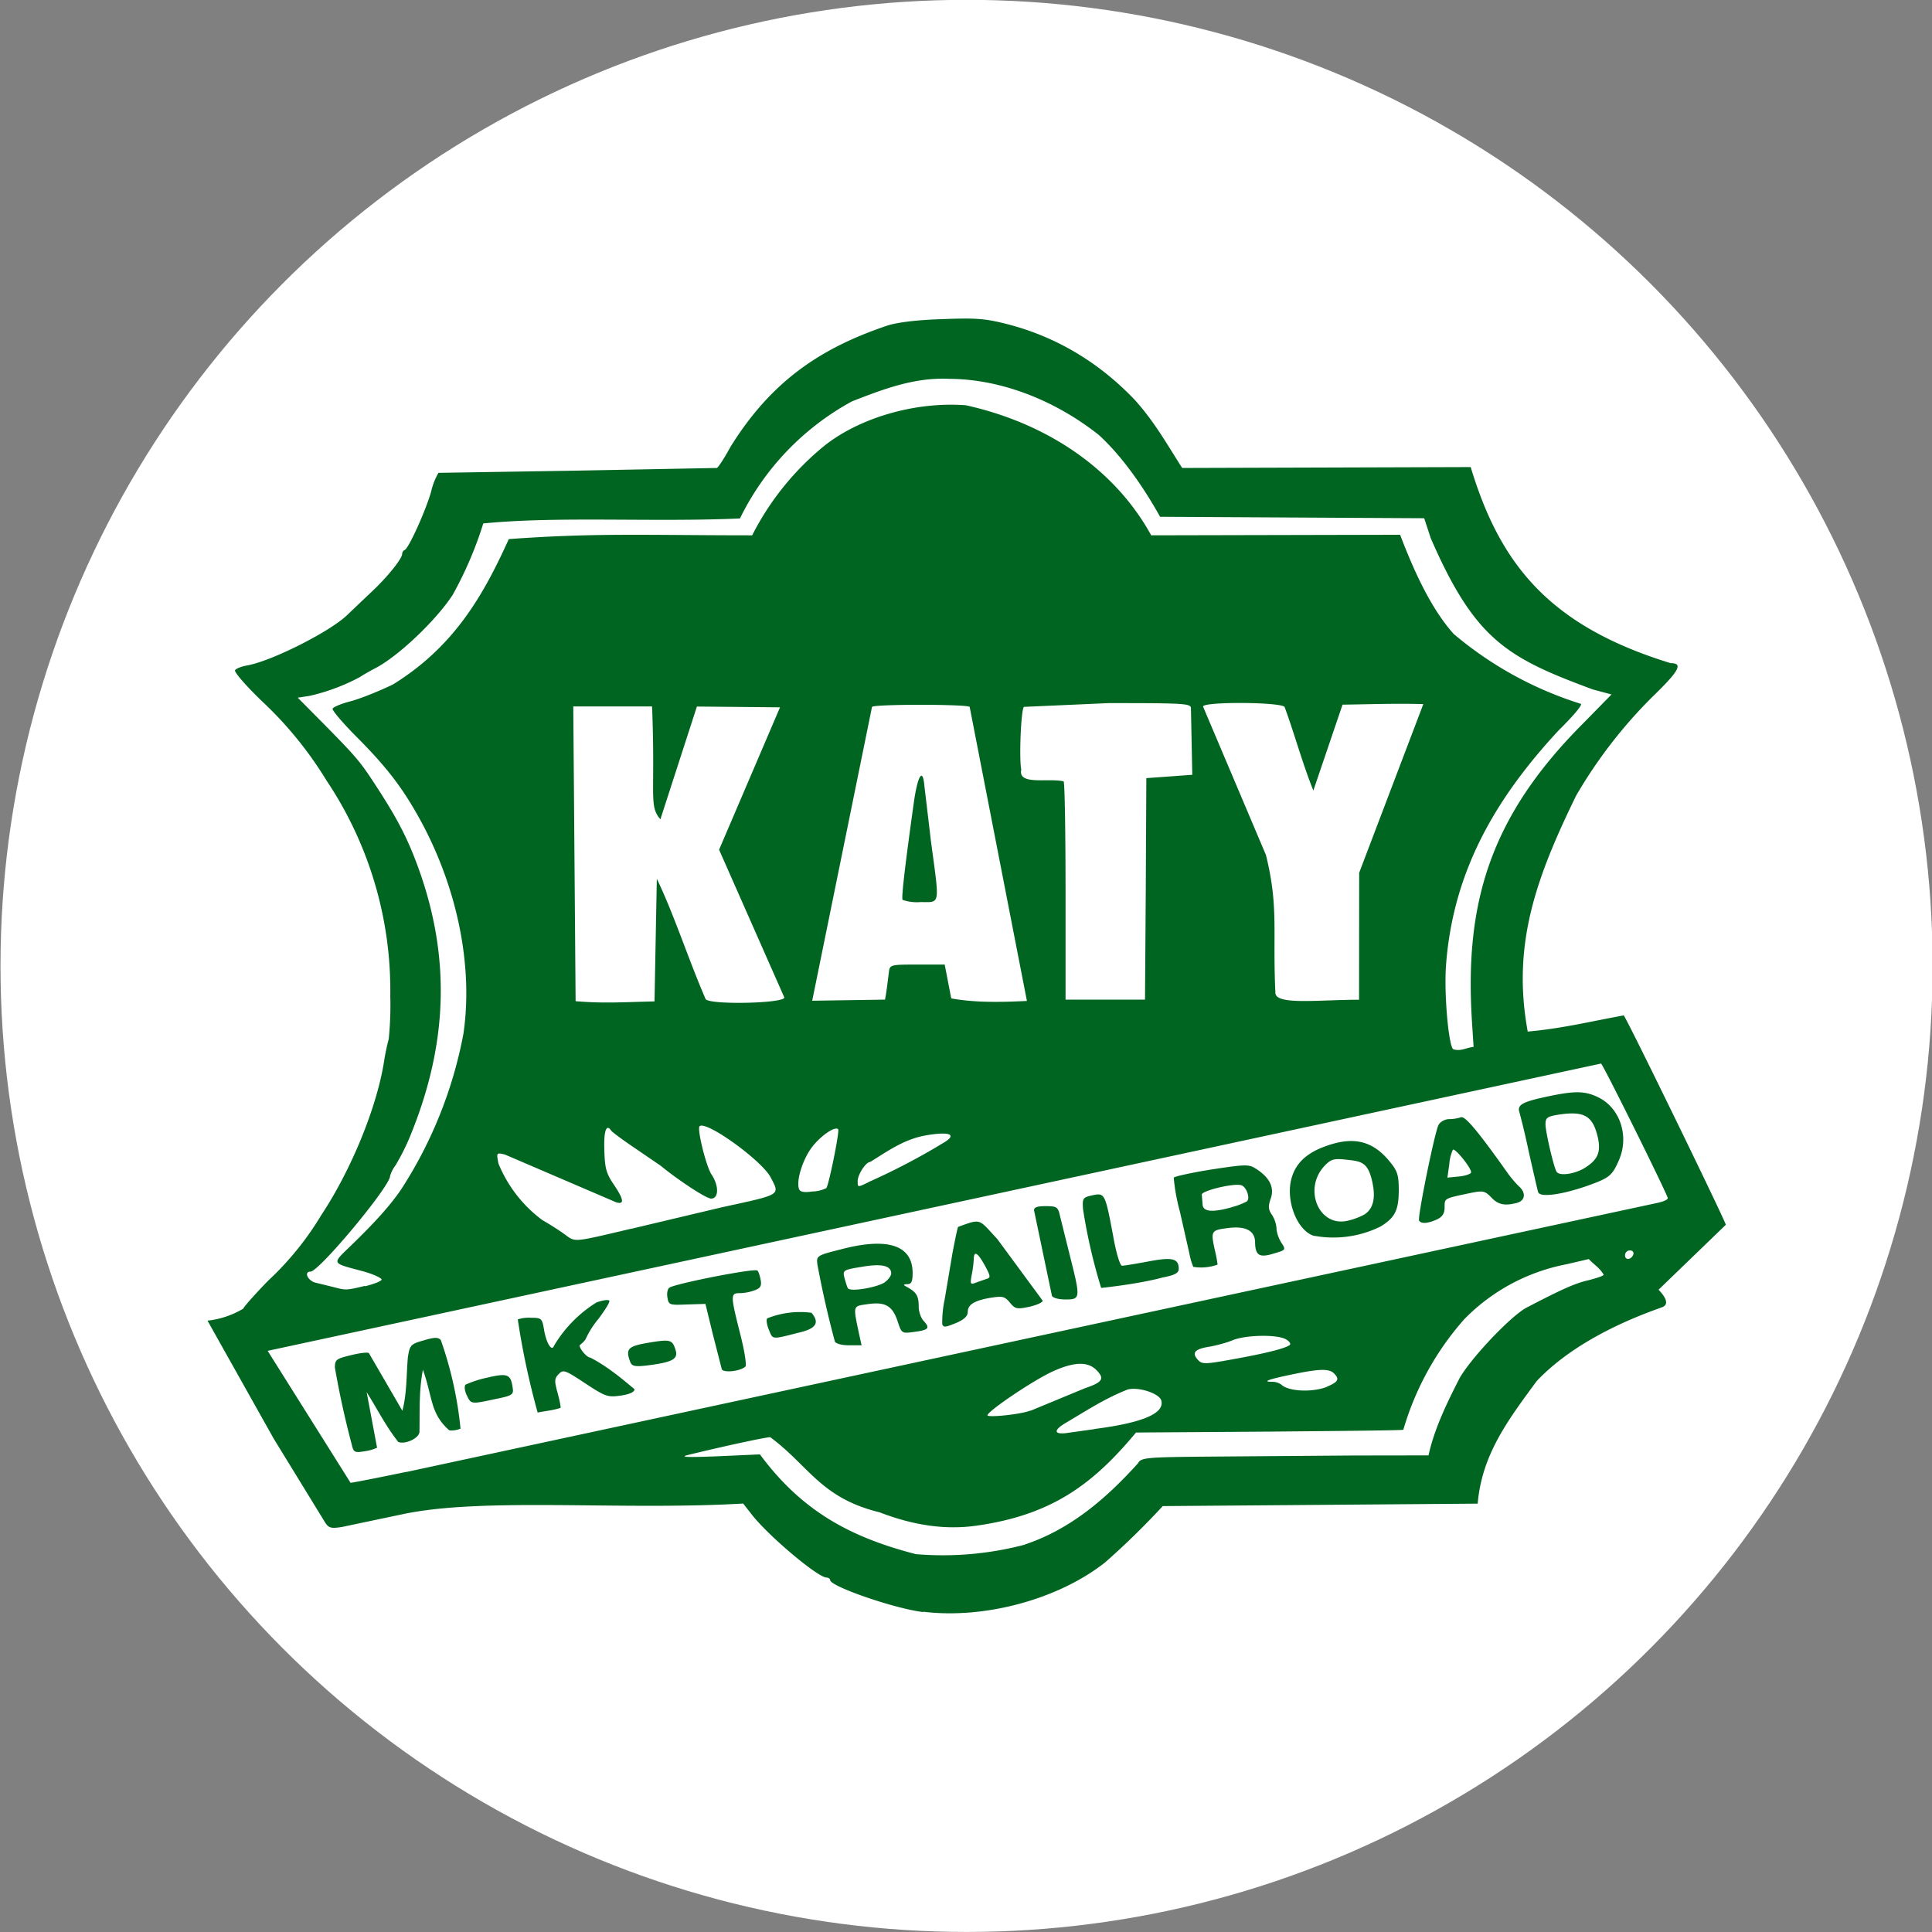 <svg xmlns="http://www.w3.org/2000/svg" width="65.8" height="65.8" viewBox="0 0 17.41 17.41"><rect x="0" y="0" width="17.41" height="17.41" fill="#808080" stroke="none"/><circle cx="8.71" cy="8.704" r="8.573" fill="#fff" stroke="#fff" stroke-width=".265"/><path fill="#006521" d="M8.32 14.527c-.257-.03-.839-.232-.839-.288 0-.011-.015-.023-.032-.023-.08 0-.537-.386-.68-.575l-.072-.092c-1.109.064-2.349-.059-3.073.097l-.542.114c-.1.016-.121.01-.155-.045l-.46-.75-.597-1.064a.8.8 0 0 0 .322-.108c0-.01.102-.127.227-.255a2.7 2.7 0 0 0 .476-.588c.27-.408.499-.967.565-1.38a2 2 0 0 1 .043-.207 3 3 0 0 0 .014-.387 3.4 3.4 0 0 0-.575-1.943 3.4 3.4 0 0 0-.58-.713c-.144-.138-.253-.264-.244-.28s.06-.035.112-.044c.227-.042.752-.309.901-.456l.206-.196c.148-.136.287-.309.287-.352 0-.015.011-.032.023-.036.036-.015.187-.348.238-.525a.6.6 0 0 1 .066-.17l1.25-.02 1.26-.024c.015-.01.07-.095.121-.189.368-.594.814-.891 1.408-1.092.088-.03.266-.053.497-.06.306-.012.391-.006.59.045.44.113.83.346 1.152.686.177.198.282.388.424.61l2.6-.008c.264.875.707 1.431 1.802 1.767.114 0 .078.068-.158.297a4.3 4.3 0 0 0-.694.897c-.362.742-.58 1.344-.436 2.126.308-.028.545-.087.865-.146.029.03.92 1.86.92 1.887l-.606.585c.145.153.013.159.013.165-.393.139-.822.353-1.111.658-.253.345-.494.658-.532 1.105l-2.838.022a7 7 0 0 1-.519.507c-.42.332-1.085.513-1.639.445zm.913-.608c.409-.136.731-.41 1.022-.733.027-.051.07-.055.645-.06l1.294-.01.679-.001c.055-.253.18-.499.28-.696.107-.187.468-.567.608-.638.308-.16.429-.216.552-.244.075-.019.138-.04.138-.05-.034-.061-.086-.09-.134-.141l-.202.047a1.75 1.75 0 0 0-.92.495 2.6 2.6 0 0 0-.549.996c-.015.006-.563.011-1.219.017l-1.19.008c-.382.459-.751.742-1.435.839-.277.04-.564 0-.876-.12-.531-.13-.634-.417-.985-.677-.041 0-.412.08-.74.16-.082.02-.009.023.267.012l.38-.017c.379.513.817.747 1.405.899a2.9 2.9 0 0 0 .98-.085zm-5.573-.654 11.279-2.426c.049-.011.09-.028.09-.042 0-.028-.573-1.185-.601-1.213L2.412 12.173l.747 1.189c.016 0 .24-.044.501-.098zm-.491-.251a8 8 0 0 1-.151-.69c0-.072.013-.08.141-.111.078-.02.152-.029.165-.02l.302.52c.041-.156.035-.307.049-.478.017-.113.025-.123.142-.156.098-.029.13-.03.155-.004a3.4 3.4 0 0 1 .178.799.2.2 0 0 1-.102.015c-.173-.154-.147-.294-.237-.546-.036.19-.028.353-.031.561-.004.057-.129.115-.191.09-.115-.146-.19-.299-.285-.449l.094.501a.4.4 0 0 1-.113.032c-.09.015-.099.01-.116-.064m1.497-1.124a.3.3 0 0 1 .117-.015c.096 0 .102.005.119.104.02.124.07.204.09.149a1.15 1.15 0 0 1 .383-.391c.054-.02.105-.027.115-.017s-.036.083-.098.166a.8.8 0 0 0-.114.18c-.015.026-.04.043-.055.058 0 .032.066.11.097.11.147.076.277.183.398.285 0 .025-.045.046-.124.057-.116.017-.138.01-.32-.11s-.198-.126-.238-.085-.042.06-.011.172c.019.07.03.13.026.134-.07.023-.132.027-.206.042a7 7 0 0 1-.179-.839m-.46.684c-.019-.042-.024-.084-.01-.097a1 1 0 0 1 .192-.062c.187-.044.215-.032.232.092.01.06-.004.07-.154.1-.223.048-.221.048-.26-.035zm2.298-.237-.08-.312-.067-.275-.164.005c-.157.006-.167.006-.178-.06-.008-.038 0-.08.017-.091.048-.036.76-.176.792-.155.01.005.022.042.03.081.011.057 0 .078-.053.097a.4.4 0 0 1-.134.026c-.085 0-.085.017.002.363.04.153.06.287.049.298-.047.044-.2.06-.215.023zm-.824-.062c-.045-.12-.024-.144.169-.176s.21-.028.24.07c.022.077-.03.106-.237.133-.13.017-.156.01-.172-.027m1.843-.187a9 9 0 0 1-.157-.693c-.01-.08-.005-.082.225-.14.41-.106.631-.033.633.213 0 .08-.01.104-.047.104-.042.001-.042.006.008.032.075.044.094.077.094.172 0 .044.02.104.047.13.057.063.042.08-.094.097-.104.015-.108.011-.142-.093-.047-.143-.112-.181-.27-.158-.138.02-.134.005-.076.281l.02.09H7.65c-.068 0-.12-.016-.127-.035m.446-.53c.034-.024.062-.061.062-.082q.001-.107-.266-.06c-.167.027-.172.031-.155.1.01.037.023.08.03.092.019.036.254-.004.329-.05m-1.04.426c-.019-.045-.026-.093-.015-.104a.8.8 0 0 1 .399-.05c.07.084.045.135-.08.17-.286.073-.266.075-.304-.016m1.562-.049a1 1 0 0 1 .022-.227l.07-.415s.042-.223.051-.237c.213-.078.183-.072.352.108l.41.557c0 .016-.055.04-.121.055-.11.023-.127.02-.174-.037s-.066-.06-.164-.046c-.154.025-.216.062-.216.128 0 .039-.032.068-.096.097-.11.045-.118.045-.134.017m.398-.41c.04-.011.038-.025-.014-.121q-.098-.177-.1-.057a1 1 0 0 1-.019.144c-.015.081-.01.087.036.068zm.59.15-.16-.764c-.005-.03.022-.042.103-.042.099 0 .112.007.129.084l.09.362c.097.385.097.395-.04.395-.065 0-.114-.015-.122-.034zm.444-.069a5 5 0 0 1-.163-.707c-.008-.102-.002-.109.086-.128.109-.023.113-.017.185.366.026.15.062.269.08.269s.122-.017.235-.038c.218-.042.276-.028.276.066 0 .038-.036.057-.145.078-.172.047-.422.08-.554.094m.83-.19a.6.6 0 0 1-.035-.12l-.086-.38a1.7 1.7 0 0 1-.055-.304c.008-.011.162-.045.344-.074.31-.047.334-.047.4-.004q.182.118.13.267c-.024.068-.022.098.01.145a.26.26 0 0 1 .042.121c0 .036.02.095.043.13.044.067.042.067-.071.1-.125.039-.163.016-.165-.101 0-.104-.083-.15-.241-.13s-.161.024-.118.215a1 1 0 0 1 .021.115.44.44 0 0 1-.22.02zm.347-.538a.6.6 0 0 0 .136-.052c.032-.027-.002-.127-.047-.144-.062-.025-.361.048-.359.083l.007.09c.004.065.089.073.263.024zm.746.26c-.14-.035-.249-.275-.217-.477.027-.155.123-.26.303-.327.258-.098.435-.058.591.133.07.085.082.12.082.264-.002.176-.034.242-.165.322a.96.96 0 0 1-.593.084zm.448-.193q.116-.073.076-.276c-.04-.203-.102-.204-.25-.22-.101-.01-.128-.003-.187.06-.188.204-.052.542.2.494a.6.6 0 0 0 .161-.058m.494.054c-.016-.026.14-.795.175-.861.015-.03.06-.053.095-.053s.073-.006.108-.017.138.104.425.51a1 1 0 0 0 .094.11c.069.059.06.13-.013.151-.112.03-.172.017-.234-.049-.055-.058-.074-.062-.18-.041-.248.052-.24.048-.24.13 0 .056-.02.087-.07.11-.081.037-.142.041-.16.01m.468-.434c.01-.03-.145-.225-.164-.204a.4.4 0 0 0-.032.132l-.017.119.102-.01c.057-.005.106-.022.111-.035zm.605.178c-.007-.021-.043-.182-.083-.357a7 7 0 0 0-.085-.36c-.023-.064.019-.092.193-.132.295-.066.387-.068.516-.006.196.095.281.348.188.564-.062.143-.084.162-.292.236-.231.08-.422.104-.437.055m.416-.216c.12-.074.15-.141.123-.272-.046-.204-.125-.248-.37-.208-.088.015-.103.028-.103.085 0 .066.074.386.1.427s.161.021.25-.032m-4.413 2.35q.648-.083.601-.256c-.017-.064-.202-.125-.302-.1-.204.08-.361.184-.554.298-.121.07-.115.112.014.093l.242-.034zm-.578-.164.493-.204c.159-.054.178-.086.1-.164s-.202-.072-.387.011-.609.373-.593.399c.013.02.302-.01.387-.044zm2.672-.217c.102-.043.115-.068.063-.12-.044-.044-.133-.042-.38.01q-.32.066-.176.066a.14.14 0 0 1 .081.025c.064.063.282.072.412.02zm-.816-.253c.28-.051.448-.095.48-.123.014-.01-.004-.036-.038-.053-.081-.043-.361-.038-.478.011-.05.021-.142.046-.204.057-.13.02-.163.052-.114.111.042.051.06.051.354-.003m-7.854-.652c.081-.019.15-.047.151-.06s-.074-.05-.172-.076c-.283-.076-.278-.062-.11-.225.218-.21.362-.37.458-.512a3.9 3.9 0 0 0 .561-1.402c.087-.594-.047-1.284-.37-1.892-.164-.306-.31-.5-.588-.779-.126-.126-.225-.243-.221-.258s.078-.046.16-.067.256-.09.384-.152c.551-.341.813-.8 1.044-1.31.794-.058 1.251-.034 2.193-.034a2.5 2.5 0 0 1 .662-.816c.323-.25.818-.39 1.264-.356.744.165 1.347.584 1.67 1.172l2.243-.005c.122.321.278.666.483.894a3.3 3.3 0 0 0 1.147.63c.01.016-.082.121-.2.237-.589.634-.957 1.294-1.017 2.126-.017.257.023.706.064.748.067.024.117-.013.185-.02l-.014-.22c-.069-1.06.151-1.843.999-2.693l.258-.263-.168-.045c-.773-.286-1.062-.447-1.461-1.363l-.059-.18-2.38-.013c-.155-.279-.351-.555-.554-.739-.433-.341-.923-.503-1.346-.504-.318-.016-.606.098-.875.202a2.4 2.4 0 0 0-1.011 1.056c-.787.035-1.636-.022-2.313.045a3.4 3.4 0 0 1-.276.644c-.155.237-.499.56-.7.662a2 2 0 0 0-.141.081 1.8 1.8 0 0 1-.45.167l-.105.016.236.238c.298.303.327.337.478.57.204.313.299.506.403.812.26.777.226 1.533-.108 2.341a2 2 0 0 1-.127.252.3.3 0 0 0-.05.098c0 .093-.64.861-.717.861-.063 0-.023.084.047.1l.159.039c.112.03.117.03.283-.01zm11.431-.29c.005-.018-.008-.033-.032-.033s-.044.021-.043.045c0 .047.058.04.075-.01zm-9.03-.228.813-.193c.545-.119.527-.107.443-.27-.08-.153-.584-.516-.641-.461-.024.025.06.365.108.435.068.102.066.217-.004.217-.044 0-.293-.164-.457-.298l-.227-.155s-.147-.098-.214-.156c-.045-.071-.07-.005-.064.169.004.164.017.213.083.31.093.138.1.185.025.164l-1.004-.431c-.077-.018-.077-.018-.058.082a1.2 1.2 0 0 0 .397.51c.054.03.141.085.194.123.106.077.066.08.607-.047zm1.757-.366c.022-.023.122-.516.107-.531-.03-.032-.172.07-.245.174-.08.113-.133.292-.108.364.01.027.045.034.12.023a.3.3 0 0 0 .125-.03zm.381-.055a6 6 0 0 0 .684-.359c.117-.072.042-.099-.177-.06-.197.038-.339.144-.493.238-.038 0-.112.113-.112.172s-.002.058.098.01zM5.919 7.919c.159.331.284.726.44 1.085.041.053.709.038.709-.015L6.48 7.657l.549-1.283-.749-.007-.329 1.016c-.107-.123-.043-.215-.075-1.017h-.71l.021 2.656c.251.022.443.008.711.002zm2.091.843c.008-.068.012-.07.256-.07h.247l.059.305c.224.041.466.033.682.023l-.516-2.65c-.03-.025-.862-.025-.88 0l-.539 2.648.656-.01c.016-.081.024-.164.035-.246m.123-.654q-.016-.032.099-.856c.035-.26.083-.344.098-.17l.06.506c.078.58.086.541-.094.541a.4.4 0 0 1-.163-.02zm2.192-.096.005-1 .414-.03-.012-.599c0-.044-.055-.047-.742-.047l-.764.034c-.027.041-.043.476-.023.565-.032.145.242.074.382.106.01.023.017.476.017 1.005v.962h.716zm1.923-.147.578-1.52c-.256-.007-.452.001-.728.005l-.263.774c-.099-.247-.175-.527-.259-.753-.028-.045-.735-.05-.735-.004l.567 1.338c.116.47.059.684.085 1.242.002.113.389.062.754.062z"/></svg>